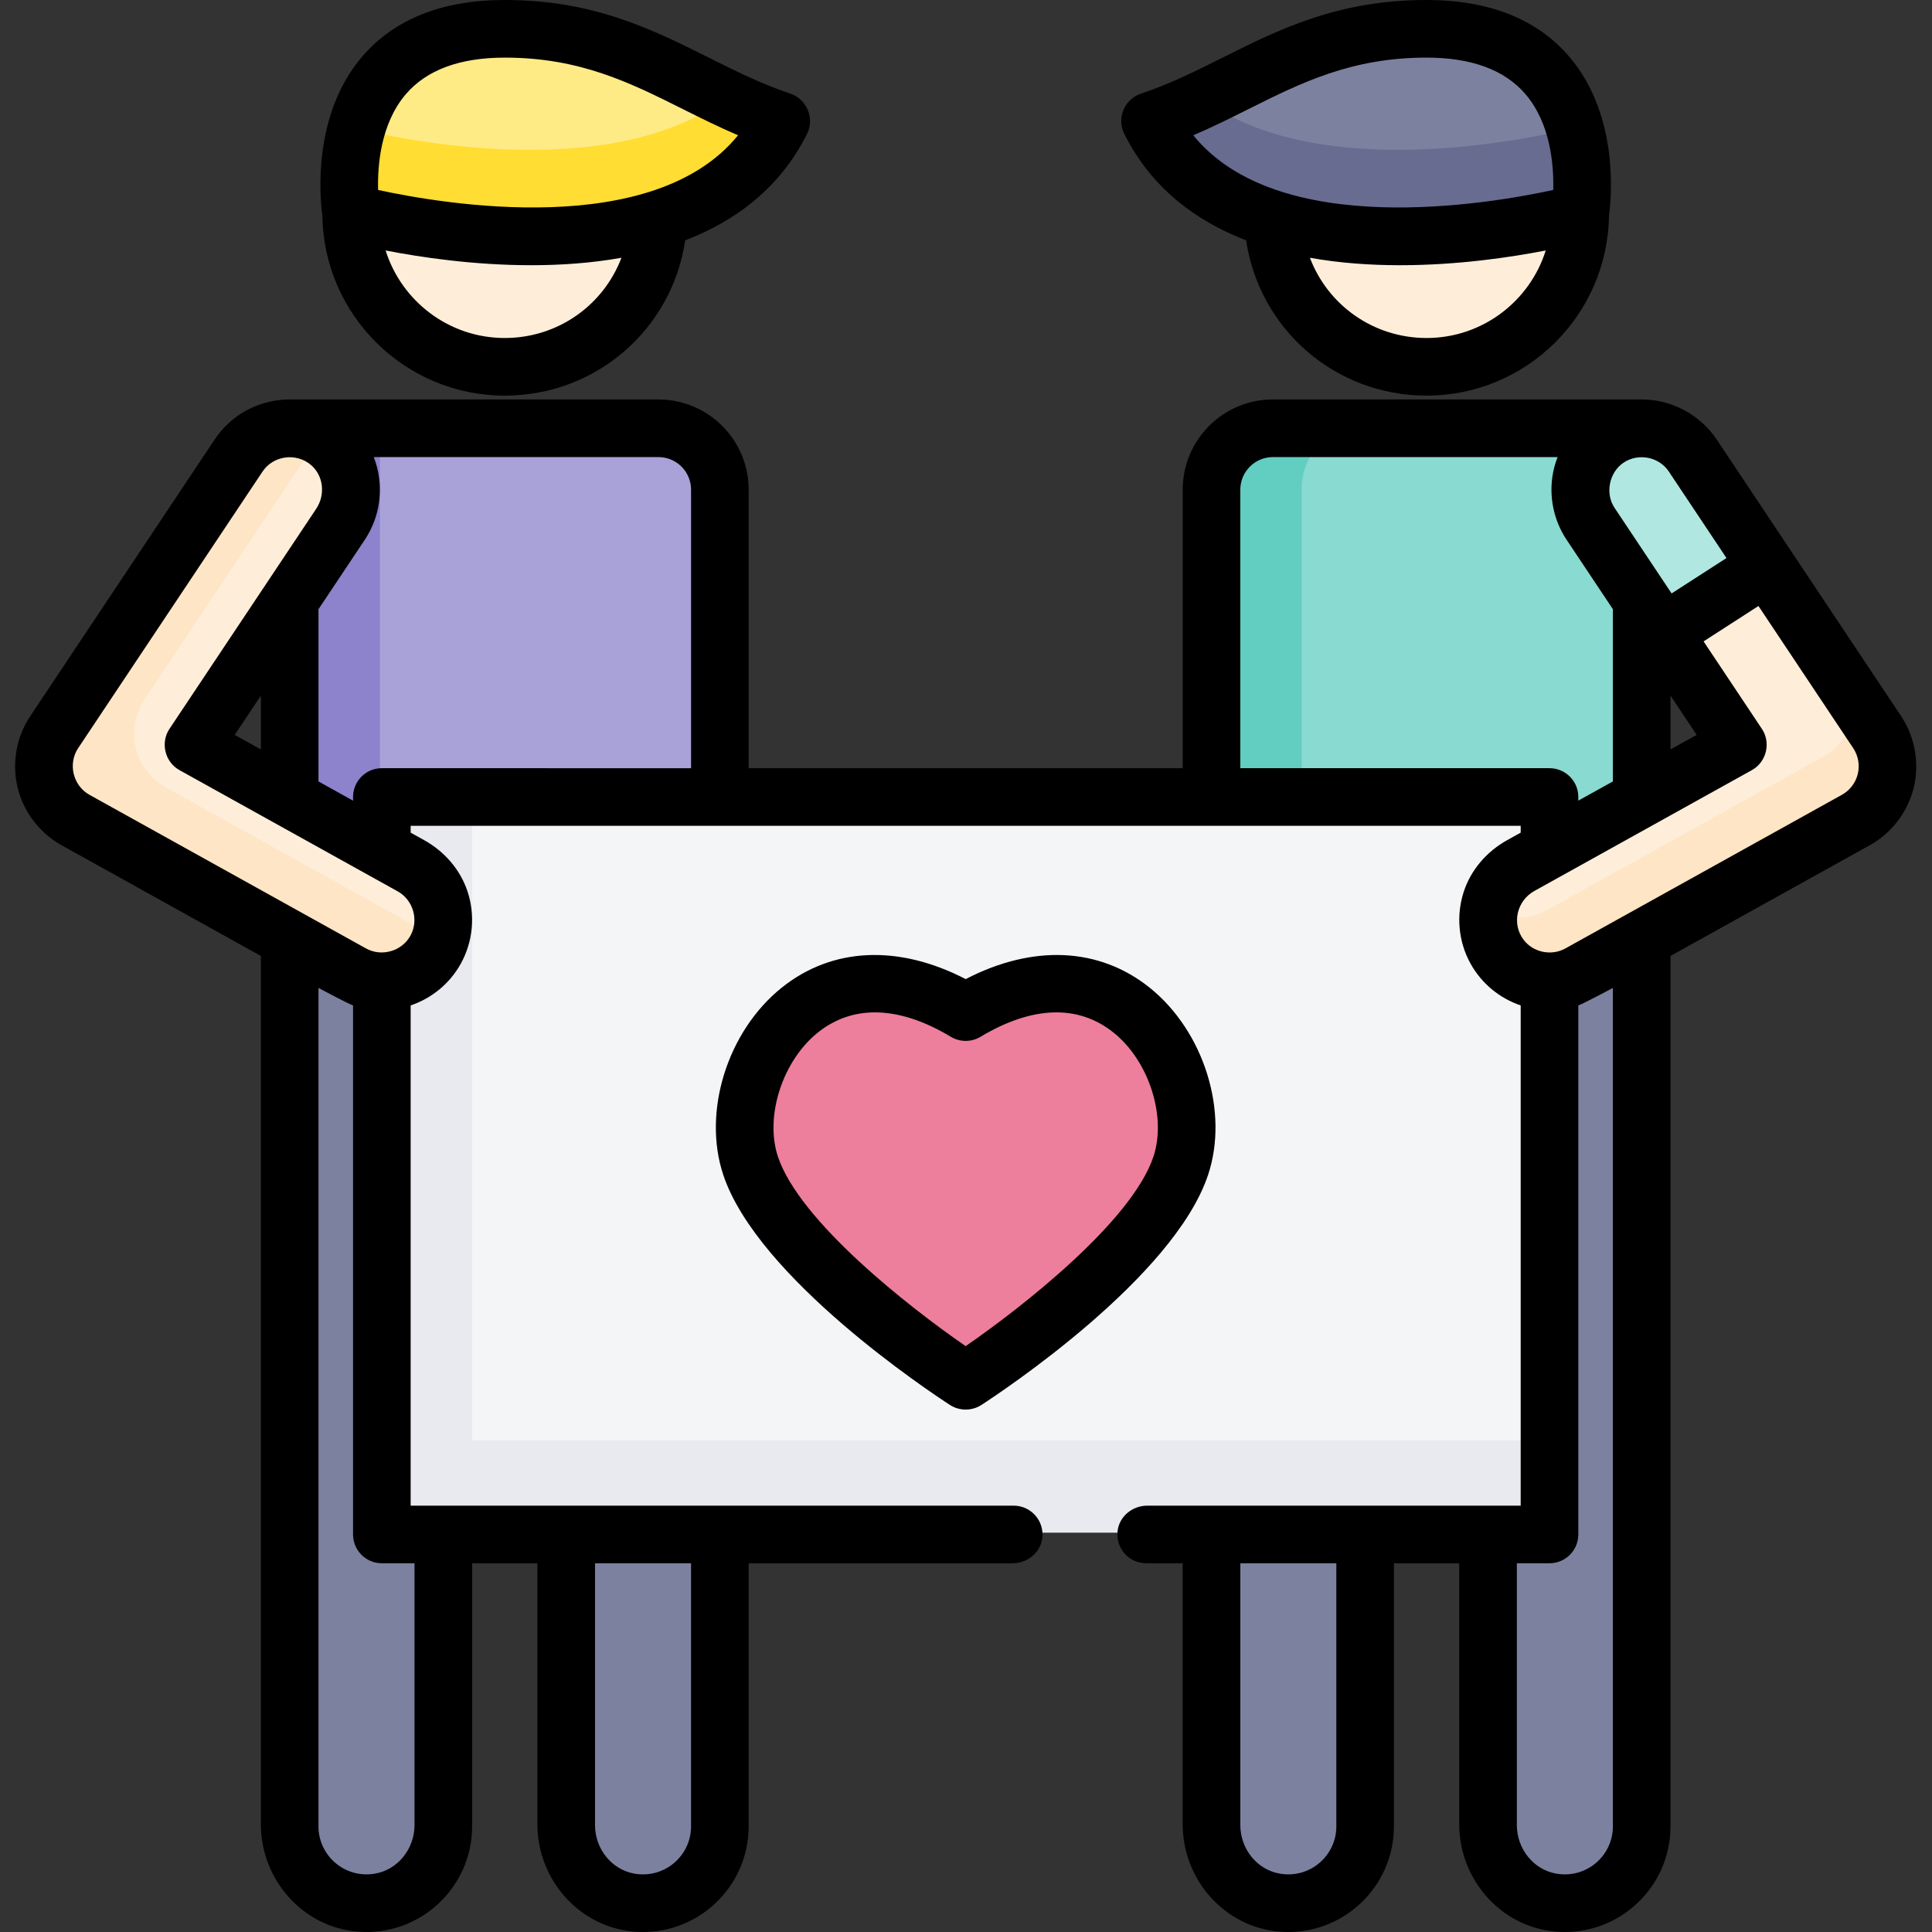 <svg height="512pt" viewBox="-4 0 512 512.001" width="512pt" xmlns="http://www.w3.org/2000/svg"><rect x="-4" y="0" width="512" height="512.001" fill="#333333" stroke="none"/><path d="m169.973 55.996c0 22.484-18.227 40.715-40.715 40.715-22.488 0-40.715-18.23-40.715-40.715 0-22.488 18.227-40.719 40.715-40.719 22.488 0 40.715 18.23 40.715 40.719zm0 0" fill="#feeed9"/><path d="m169.973 55.996c0 22.484-18.227 40.715-40.715 40.715-22.488 0-40.715-18.23-40.715-40.715 0-22.488 18.227-40.719 40.715-40.719 22.488 0 40.715 18.23 40.715 40.719zm0 0" fill="#feeed9"/><path d="m186.262 251.43h-114.004v-138.434h97.715c8.996 0 16.289 7.293 16.289 16.285zm0 0" fill="#a9a2d9"/><path d="m72.258 112.996h24.426v138.434h-24.426zm0 0" fill="#8c83cc"/><path d="m88.543 55.996s89.574 24.426 114.004-24.43c-24.43-8.145-40.715-24.43-73.289-24.43-48.859 0-40.715 48.859-40.715 48.859zm0 0" fill="#ffeb85"/><path d="m89.863 33.941c-3.102 11.371-1.32 22.055-1.32 22.055s89.574 24.426 114.004-24.43c-4.914-1.641-9.496-3.609-13.949-5.707-31.336 23.574-89.328 10.426-98.734 8.082zm0 0" fill="#fd3"/><path d="m165.902 503.867c-11.242 0-20.359-9.113-20.359-20.359v-191.363h40.719v191.363c0 11.242-9.117 20.359-20.359 20.359zm0 0" fill="#7d81a0"/><path d="m92.613 503.867c-11.242 0-20.355-9.113-20.355-20.359v-232.078h40.715v232.078c0 11.242-9.117 20.359-20.359 20.359zm0 0" fill="#7d81a0"/><path d="m414.27 55.996c0 22.484-18.23 40.715-40.719 40.715-22.484 0-40.715-18.23-40.715-40.715 0-22.488 18.23-40.719 40.715-40.719 22.488 0 40.719 18.23 40.719 40.719zm0 0" fill="#feeed9"/><path d="m316.551 251.43h114.004v-138.434h-97.719c-8.996 0-16.285 7.293-16.285 16.285zm0 0" fill="#89dad1"/><path d="m357.266 112.996h-24.43c-8.996 0-16.285 7.293-16.285 16.285v122.148h24.43v-122.148c0-8.992 7.289-16.285 16.285-16.285zm0 0" fill="#62cec2"/><path d="m414.27 55.996s-89.574 24.426-114.004-24.43c24.43-8.145 40.715-24.43 73.285-24.43 48.859 0 40.719 48.859 40.719 48.859zm0 0" fill="#7d81a0"/><path d="m314.215 25.859c-4.453 2.098-9.039 4.066-13.953 5.703 24.43 48.859 114.004 24.43 114.004 24.43s1.781-10.68-1.316-22.055c-9.41 2.348-67.402 15.496-98.734-8.078zm0 0" fill="#686c90"/><path d="m336.906 503.867c11.246 0 20.359-9.113 20.359-20.359v-191.363h-40.715v191.363c0 11.242 9.113 20.359 20.355 20.359zm0 0" fill="#7d81a0"/><path d="m410.195 503.867c11.246 0 20.359-9.113 20.359-20.359v-232.078h-40.715v232.078c0 11.242 9.113 20.359 20.355 20.359zm0 0" fill="#7d81a0"/><path d="m96.684 210.715h309.441v195.434h-309.441zm0 0" fill="#f4f5f7"/><path d="m121.113 381.719v-171.004h-24.43v195.434h309.441v-24.43zm0 0" fill="#e9eaef"/><path d="m104.594 229.051-57.848-32.141 39.062-58.594c4.988-7.484 2.965-17.594-4.52-22.586-7.484-4.988-17.594-2.969-22.586 4.52l-48.855 73.285c-2.523 3.785-3.352 8.453-2.277 12.875 1.07 4.418 3.941 8.188 7.918 10.398l73.289 40.715c2.504 1.395 5.219 2.055 7.895 2.055 5.723-.004 11.273-3.023 14.25-8.379 4.367-7.867 1.535-17.781-6.328-22.148zm0 0" fill="#feeed9"/><path d="m39.918 208.668c-3.977-2.211-6.848-5.98-7.918-10.402-1.074-4.418-.246-9.086 2.277-12.871l46.602-69.906c-7.438-4.656-17.273-2.59-22.176 4.762l-48.855 73.285c-2.523 3.785-3.352 8.453-2.277 12.875 1.07 4.418 3.941 8.188 7.918 10.398l73.289 40.715c2.504 1.395 5.219 2.055 7.895 2.055 5.723-.004 11.273-3.023 14.25-8.379.445-.805.801-1.637 1.098-2.473zm0 0" fill="#fde5c6"/><path d="m398.219 229.047 57.848-32.137-39.062-58.598c-4.988-7.484-2.965-17.594 4.52-22.582 7.484-4.992 17.594-2.969 22.586 4.516l48.855 73.289c2.523 3.785 3.352 8.453 2.277 12.871-1.07 4.422-3.941 8.191-7.918 10.398l-73.289 40.719c-2.504 1.391-5.219 2.051-7.895 2.051-5.723 0-11.273-3.023-14.25-8.379-4.367-7.863-1.535-17.781 6.328-22.148zm0 0" fill="#feeed9"/><path d="m492.965 193.535-5.445-8.176c.09 1.586-.043 3.191-.422 4.766-1.074 4.418-3.945 8.191-7.922 10.398l-73.285 40.715c-2.508 1.395-5.219 2.055-7.895 2.055-2.805 0-5.566-.73-8.004-2.102-.438 3.34.137 6.836 1.898 10.004 2.977 5.355 8.527 8.375 14.25 8.379 2.676 0 5.391-.66 7.895-2.055l73.289-40.715c3.977-2.211 6.848-5.98 7.918-10.402 1.074-4.418.246-9.082-2.277-12.867zm0 0" fill="#fde5c6"/><path d="m444.109 120.246c-4.992-7.484-15.102-9.508-22.586-4.52-7.484 4.992-9.508 15.102-4.52 22.586l19.297 28.945 27.379-17.652zm0 0" fill="#b0e7e1"/><path d="m251.406 267.715c-40.715-24.43-65.145 16.289-57.004 40.719 8.535 25.598 57.004 57 57.004 57s48.469-31.402 57-57c8.145-24.43-16.285-65.148-57-40.719zm0 0" fill="#ed7e9c"/><path d="m129.766 104.844c24.16 0 44.316-17.531 47.82-41.152 13.438-5.168 25.16-13.938 32.297-28.215 2.051-4.098-.078-9.211-4.414-10.656-7.629-2.543-14.422-5.941-21.617-9.539-15.027-7.512-30.566-15.281-54.086-15.281-16.641 0-29.402 5.105-37.93 15.168-13.359 15.773-10.953 38.074-10.402 42 .363 26.348 21.898 47.676 48.332 47.676zm0-15.27c-14.797 0-27.355-9.766-31.57-23.195 9.285 1.809 23.359 3.906 38.617 3.906 7.812 0 15.93-.551 23.875-1.973-4.758 12.562-16.844 21.262-30.922 21.262zm-26.23-64.594c5.496-6.445 14.32-9.711 26.23-9.711 19.914 0 33.195 6.637 47.258 13.672 4.684 2.34 9.473 4.734 14.566 6.91-22.52 27.742-78.176 18.238-95.387 14.492-.176-6.348.629-17.5 7.332-25.363zm0 0"/><path d="m326.242 63.691c3.504 23.621 23.664 41.152 47.82 41.152 26.434 0 47.969-21.328 48.332-47.676.551-3.926 2.957-26.227-10.402-42-8.527-10.062-21.289-15.168-37.93-15.168-23.52 0-39.059 7.77-54.082 15.281-7.199 3.602-13.992 6.996-21.621 9.539-2.102.703-3.793 2.277-4.641 4.32-.848 2.047-.766 4.355.227 6.34 7.141 14.277 18.859 23.043 32.297 28.211zm47.82 25.883c-14.078 0-26.164-8.699-30.922-21.262 7.945 1.422 16.062 1.973 23.875 1.973 15.258 0 29.332-2.098 38.617-3.906-4.215 13.43-16.773 23.195-31.57 23.195zm-47.258-60.633c14.062-7.035 27.344-13.672 47.258-13.672 11.91 0 20.734 3.266 26.23 9.711 6.703 7.863 7.508 19.016 7.332 25.363-17.207 3.746-72.863 13.25-95.387-14.492 5.098-2.176 9.883-4.57 14.566-6.91zm0 0"/><path d="m499.828 189.797-48.859-73.285c-4.508-6.766-12.285-10.805-20.41-10.652h-97.215c-13.211 0-23.918 10.711-23.918 23.922v73.797h-115.023v-73.797c0-13.211-10.711-23.922-23.922-23.922h-97.348c-1.68-.02-3.371.129-5.059.465-6.266 1.254-11.668 4.871-15.211 10.188l-48.859 73.289c-3.879 5.816-5.02 13.23-3.066 19.941 1.746 6.008 5.883 11.199 11.352 14.238l52.84 29.355v230.105c0 14.727 11.152 27.371 25.836 28.477 16.406 1.238 30.148-11.762 30.148-27.91v-69.727h17.305v69.16c0 14.727 11.148 27.371 25.836 28.477 16.402 1.238 30.148-11.762 30.148-27.91v-69.727h69.945c3.906 0 7.398-2.805 7.867-6.68.562-4.641-3.047-8.586-7.578-8.586h-159.809v-132.57c5.562-1.875 10.344-5.762 13.277-11.043 3.242-5.84 3.887-12.84 1.785-19.18-1.938-5.836-6.156-10.613-11.508-13.586l-3.555-1.977v-1.812h294.172v1.812l-3.555 1.973c-5.348 2.973-9.57 7.75-11.504 13.59-2.102 6.336-1.461 13.34 1.785 19.18 2.934 5.277 7.711 9.164 13.273 11.043v132.57h-98.957c-3.902 0-7.395 2.801-7.863 6.676-.562 4.645 3.043 8.59 7.574 8.59h9.672v69.16c0 14.727 11.148 27.371 25.832 28.477 16.406 1.238 30.152-11.762 30.152-27.91v-69.727h17.305v69.16c0 14.727 11.148 27.371 25.832 28.477 16.406 1.238 30.152-11.762 30.152-27.91v-230.672l52.844-29.359c5.555-3.086 9.758-8.434 11.445-14.562 1.816-6.605.641-13.914-3.16-19.617zm-54.195 4.957-6.934 3.852v-14.258zm-21.766-60.176c-2.543-3.812-1.422-9.375 2.355-11.941 3.906-2.656 9.426-1.617 12.043 2.344l15.27 22.906-14.543 9.379zm-244.73 349.43c0 7.723-6.914 13.855-14.875 12.547-6.184-1.02-10.574-6.621-10.574-12.887v-69.387h25.449zm-73.289-69.727v69.387c0 6.266-4.391 11.867-10.574 12.887-7.961 1.309-14.875-4.824-14.875-12.547v-222.191s7.789 4.168 9.16 4.633v140.199c0 4.215 3.418 7.633 7.637 7.633zm-1.09-166.293c-2.289 4.117-7.645 5.652-11.766 3.359l-73.289-40.715c-4.348-2.414-5.758-8.215-2.996-12.363l48.859-73.289c2.855-4.285 8.957-5.082 12.855-1.746 3.359 2.875 3.824 7.926 1.371 11.605l-38.895 58.336c-2.438 3.656-1.191 8.773 2.645 10.906l57.852 32.141c4.121 2.289 5.656 7.637 3.363 11.766zm-46.562-53.23 6.934-10.402v14.254zm39 8.82c-4.219 0-7.637 3.418-7.637 7.633v.969l-9.16-5.09v-45.637l12.27-18.402c4.48-6.723 5.094-14.906 2.383-21.922h75.434c4.777 0 8.652 3.875 8.652 8.652v73.797zm309.438 0h-81.938v-73.797c0-4.777 3.871-8.652 8.648-8.652h75.438c-.492 1.273-.898 2.59-1.172 3.957-1.238 6.199.047 12.703 3.555 17.961l12.266 18.398v45.645l-9.16 5.09v-.969c0-4.215-3.418-7.633-7.637-7.633zm-56.492 280.43c0 7.723-6.91 13.855-14.871 12.547-6.188-1.02-10.574-6.621-10.574-12.887v-69.387h25.445zm73.289 0c0 7.723-6.914 13.855-14.875 12.547-6.184-1.02-10.574-6.621-10.574-12.887v-69.387h8.652c4.219 0 7.637-3.418 7.637-7.633v-140.199c1.371-.465 9.16-4.633 9.16-4.633zm64.902-278.902c-.566 2.34-2.098 4.355-4.203 5.523l-73.293 40.719c-3.68 2.047-8.504 1.082-11.059-2.285-3.262-4.297-1.789-10.371 2.855-12.953l57.652-32.027c3.84-2.133 5.086-7.25 2.645-10.91l-15.465-23.199 14.543-9.379 25.117 37.676c1.336 2.004 1.777 4.496 1.207 6.836zm0 0"/><path d="m316.16 311.344c5.57-16.723-1.086-38.043-15.488-49.598-13.379-10.734-30.957-11.492-48.758-2.273-17.801-9.219-35.379-8.461-48.758 2.273-14.402 11.555-21.059 32.875-15.488 49.598 9.117 27.348 54.906 57.633 60.094 60.996 2.5 1.617 5.805 1.617 8.305 0 5.188-3.363 50.977-33.648 60.094-60.996zm-64.25 45.398c-14.969-10.316-44.043-33.082-49.754-50.227-3.539-10.613 1.195-25.352 10.555-32.859 4.457-3.578 9.559-5.363 15.164-5.363 6.16 0 12.93 2.156 20.109 6.469 2.418 1.449 5.441 1.449 7.859 0 13.719-8.234 25.914-8.613 35.273-1.105 9.359 7.504 14.094 22.246 10.555 32.859-5.703 17.117-34.785 39.898-49.762 50.227zm0 0"/></svg>